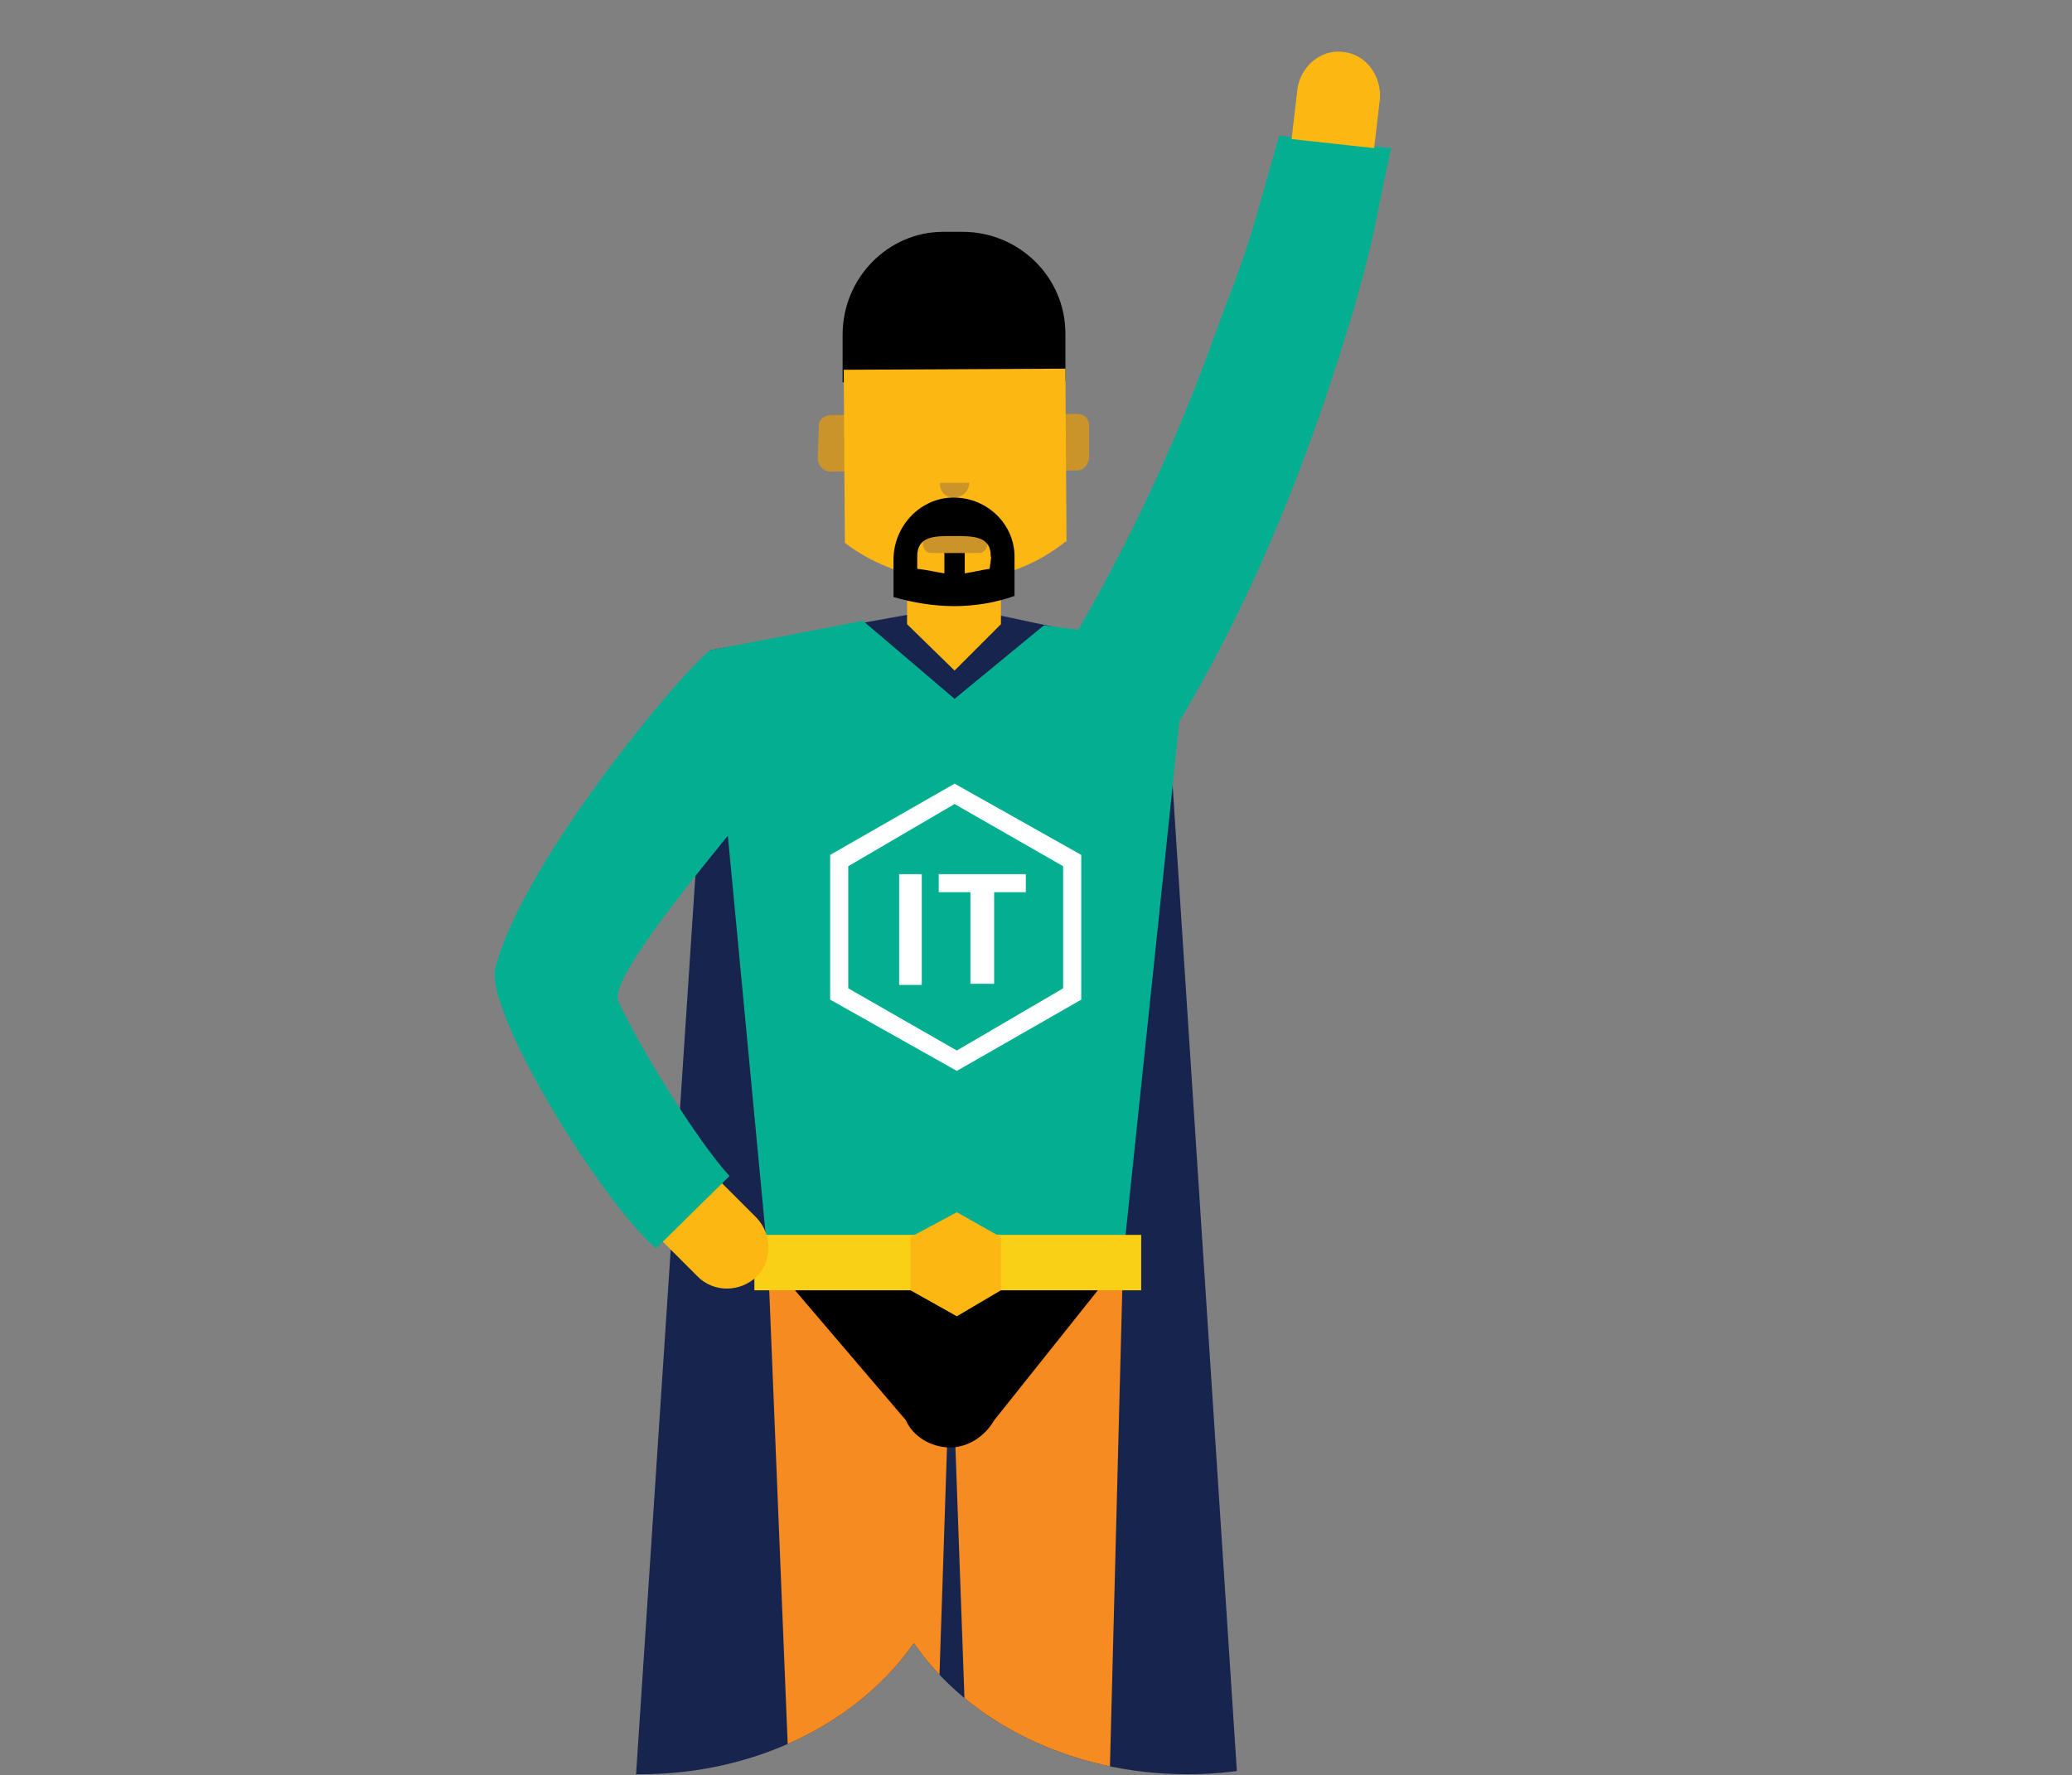 <?xml version="1.0" encoding="utf-8"?>
<!-- Generator: Adobe Illustrator 19.2.1, SVG Export Plug-In . SVG Version: 6.00 Build 0)  -->
<svg version="1.1" xmlns="http://www.w3.org/2000/svg" xmlns:xlink="http://www.w3.org/1999/xlink" x="0px" y="0px"
	 viewBox="0 0 183.2 157" enable-background="new 0 0 183.2 157" xml:space="preserve">
<rect x="0" y="0" width="183.2" height="157" fill="#808080" stroke="none"/>
<g id="Layer_1">
</g>
<g id="Layer_2">
	<g>
		<defs>
			<path id="SVGID_23_" d="M185.4,78.5c7.8-4.5,12.9-12,12.9-20.5c0-13.7-13.4-24.9-29.9-24.9c-1.2,0-2.4,0.1-3.6,0.2
				c0-0.1,0-0.1,0-0.2c0-12.1-11.8-21.9-26.3-21.9c-3.1,0-6.1,0.5-8.8,1.3c-4.7-7.3-14-12.3-24.7-12.3c-10.4,0-19.4,4.7-24.2,11.6
				C76,4.9,66.9,0.3,56.6,0.3c-10.7,0-19.9,5-24.7,12.3c-2.8-0.8-5.7-1.3-8.8-1.3c-14.5,0-26.3,9.8-26.3,21.9c0,0.1,0,0.1,0,0.2
				c-1.2-0.1-2.4-0.2-3.6-0.2c-16.5,0-29.9,11.1-29.9,24.9c0,8.5,5.1,16,12.9,20.5c-7.8,4.5-12.9,12-12.9,20.5
				c0,13.7,13.4,24.9,29.9,24.9c1.2,0,2.4-0.1,3.6-0.2c0,0.1,0,0.1,0,0.2c0,12.1,11.8,21.9,26.3,21.9c3.1,0,6.1-0.5,8.8-1.3
				c4.7,7.3,14,12.3,24.7,12.3c10.4,0,19.4-4.7,24.2-11.6c4.8,7,13.9,11.6,24.2,11.6c10.7,0,19.9-5,24.7-12.3
				c2.8,0.8,5.7,1.3,8.8,1.3c14.5,0,26.3-9.8,26.3-21.9c0-0.1,0-0.1,0-0.2c1.2,0.1,2.4,0.2,3.6,0.2c16.5,0,29.9-11.1,29.9-24.9
				C198.3,90.5,193.2,83,185.4,78.5z"/>
		</defs>
		<clipPath id="SVGID_2_">
			<use xlink:href="#SVGID_23_"  overflow="visible"/>
		</clipPath>
		<g clip-path="url(#SVGID_2_)">
			<polygon fill="#17244E" points="54.9,177.2 62.8,57.5 84.5,53.6 102.9,57.5 110.7,177.2 			"/>
			<path fill="#04AF91" d="M107.7,28.8c-3.9,11-8.9,21.6-15.4,31.9c3.2,1.2,8.3,2.8,11.5,3.9c7.3-12.1,12.1-24.5,16-37.6
				c2.1-7.6,1.4-5.7,3.2-13.9l-9.9-1.1C110.4,21.4,110.9,20.4,107.7,28.8"/>
			<polygon fill="#F58B21" points="81.6,192.5 71.2,192.5 67.9,111.3 83.8,125.9 			"/>
			
				<polygon opacity="0" fill="none" stroke="#FFFFFF" stroke-width="0.204" stroke-linecap="round" stroke-linejoin="round" stroke-miterlimit="10" points="
				81.6,192.5 71.2,192.5 67.9,111.3 83.8,125.9 			"/>
			<polygon fill="#F58B21" points="97.2,192.5 86.8,192.5 84.4,125.9 99.3,111.3 			"/>
			
				<polygon opacity="0" fill="none" stroke="#FFFFFF" stroke-width="0.204" stroke-linecap="round" stroke-linejoin="round" stroke-miterlimit="10" points="
				97.2,192.5 86.8,192.5 84.4,125.9 99.3,111.3 			"/>
			<polygon fill="#04AF91" points="92.3,55.3 84.4,61.8 76.3,54.9 62.8,57.5 67.9,111.3 99.3,111.3 105,56.9 			"/>
			
				<polygon opacity="0" fill="none" stroke="#FFFFFF" stroke-width="0.204" stroke-linecap="round" stroke-linejoin="round" stroke-miterlimit="10" points="
				92.3,55.3 84.4,61.8 76.3,54.9 62.8,57.5 67.9,111.3 99.3,111.3 105,56.9 			"/>
			<path d="M99.3,111.3H67.9l12.2,14.3c0.6,1.4,2.2,2.4,3.9,2.4c1.6,0,3.1-1,3.9-2.4L99.3,111.3z"/>
			<rect x="79.5" y="77.3" fill="#FFFFFF" width="2" height="9.8"/>
			
				<rect x="79.5" y="77.3" opacity="0" fill="none" stroke="#FFFFFF" stroke-width="0.204" stroke-linecap="round" stroke-linejoin="round" stroke-miterlimit="10" width="2" height="9.8"/>
			<polygon fill="#FFFFFF" points="90.7,78.9 87.9,78.9 87.9,87 85.8,87 85.8,78.9 83,78.9 83,77.3 90.7,77.3 			"/>
			
				<polygon opacity="0" fill="none" stroke="#FFFFFF" stroke-width="0.204" stroke-linecap="round" stroke-linejoin="round" stroke-miterlimit="10" points="
				90.7,78.9 87.9,78.9 87.9,87 85.8,87 85.8,78.9 83,78.9 83,77.3 90.7,77.3 			"/>
			<path fill="#FFFFFF" d="M94,87.4l-9.4,5.5L75,87.4V76.6l9.4-5.5l9.6,5.5V87.4z M84.4,69.3l-11,6.3v12.8l11.2,6.3l11-6.3V75.6
				L84.4,69.3z"/>
			
				<path opacity="0" fill="none" stroke="#FFFFFF" stroke-width="0.204" stroke-linecap="round" stroke-linejoin="round" stroke-miterlimit="10" d="
				M94,87.4l-9.4,5.5L75,87.4V76.6l9.4-5.5l9.6,5.5V87.4z M84.4,69.3l-11,6.3v12.8l11.2,6.3l11-6.3V75.6L84.4,69.3z"/>
			<rect x="66.7" y="109.2" fill="#FAD016" width="34.2" height="4.9"/>
			
				<rect x="66.7" y="109.2" opacity="0" fill="none" stroke="#FFFFFF" stroke-width="0.204" stroke-linecap="round" stroke-linejoin="round" stroke-miterlimit="10" width="34.2" height="4.9"/>
			<polygon fill="#FCB713" points="84.6,107.2 80.5,109.4 80.5,114.1 84.6,116.4 88.5,114.1 88.5,109.4 			"/>
			
				<polygon opacity="0" fill="none" stroke="#FFFFFF" stroke-width="0.204" stroke-linecap="round" stroke-linejoin="round" stroke-miterlimit="10" points="
				84.6,107.2 80.5,109.4 80.5,114.1 84.6,116.4 88.5,114.1 88.5,109.4 			"/>
			<g>
				<path d="M94.2,33.7l0-4.2c0-5-4.1-9-9.1-9l-1.7,0c-4.9,0-8.9,4.1-8.9,9.1l0,4.2L94.2,33.7z"/>
				<path fill="#CA942B" d="M72.3,40.5c0,0.7,0.6,1.3,1.3,1.2l21.6-0.1c0.7,0,1.1-0.6,1.1-1.3l0-2.6c0-0.7-0.4-1.1-1.1-1.1
					l-21.6,0.1c-0.7,0-1.3,0.4-1.2,1.1L72.3,40.5z"/>
				<polygon fill="#FCB713" points="84.4,59.3 88.5,55.2 88.5,45.5 80.2,45.6 80.2,55.2 				"/>
				<path fill="#FCB713" d="M94.2,32.6l0.1,15.3l-0.1,0c-2.6,2.1-6,3.4-9.6,3.4c-3.6,0-7.2-1.2-9.9-3.3l-0.1-15.3L94.2,32.6z"/>
				<path fill="#CA942B" d="M84.3,44c0.8,0,1.4-0.6,1.4-1.3l-2.6,0C83.1,43.5,83.6,44,84.3,44"/>
				<path fill="#CA942B" d="M87.3,48.1c0,0.4-0.3,0.8-0.7,0.8l-4.3,0c-0.4,0-0.7-0.4-0.7-0.8c0-0.4,0.3-0.8,0.7-0.8l4.3,0
					C87,47.2,87.3,47.6,87.3,48.1"/>
				<path d="M87.5,50.3c-0.7,0.1-1.5,0.3-2.2,0.4l0-1.8l-1.8,0l0,1.8c-0.7-0.1-1.5-0.3-2.4-0.4l0-1.1c0-1.8,1.5-1.8,3.2-1.8
					c1.8,0,3.3,0,3.3,1.8C87.7,49.2,87.5,50.1,87.5,50.3 M84.3,44c-2.9,0-5.3,2.5-5.3,5.5l0,2.9l0,0.4c1.8,0.5,3.5,0.8,5.4,0.8
					c1.8,0,3.6-0.3,5.3-0.9l0-0.4l0-2.9C89.8,46.5,87.4,44,84.3,44"/>
			</g>
			<path fill="#FCB713" d="M58.5,109.7l3.2,3.2c1.4,1.4,3.7,1.4,5.2,0c1.4-1.4,1.4-3.7,0-5.2l-3.2-3.2L58.5,109.7z"/>
			<path fill="#04AF91" d="M76.1,59.5c-3.3-0.8-9.9-2-13.2-2c-1,0-16.6,18.2-19.1,28.1c-1,3.8,9.3,20.6,14.2,24.8l6.5-6.4
				c-3-3.3-8-11.5-9.8-15.4C53.3,86.1,68.5,69.3,76.1,59.5"/>
			<path fill="#FCB713" d="M114.2,12.3l0.5-4.3c0.2-2,2-3.7,4.1-3.4c2,0.2,3.4,2.2,3.2,4.2l-0.5,4.3L114.2,12.3z"/>
		</g>
	</g>
</g>
<g id="Layer_3">
</g>
<g id="Layer_4">
</g>
</svg>
